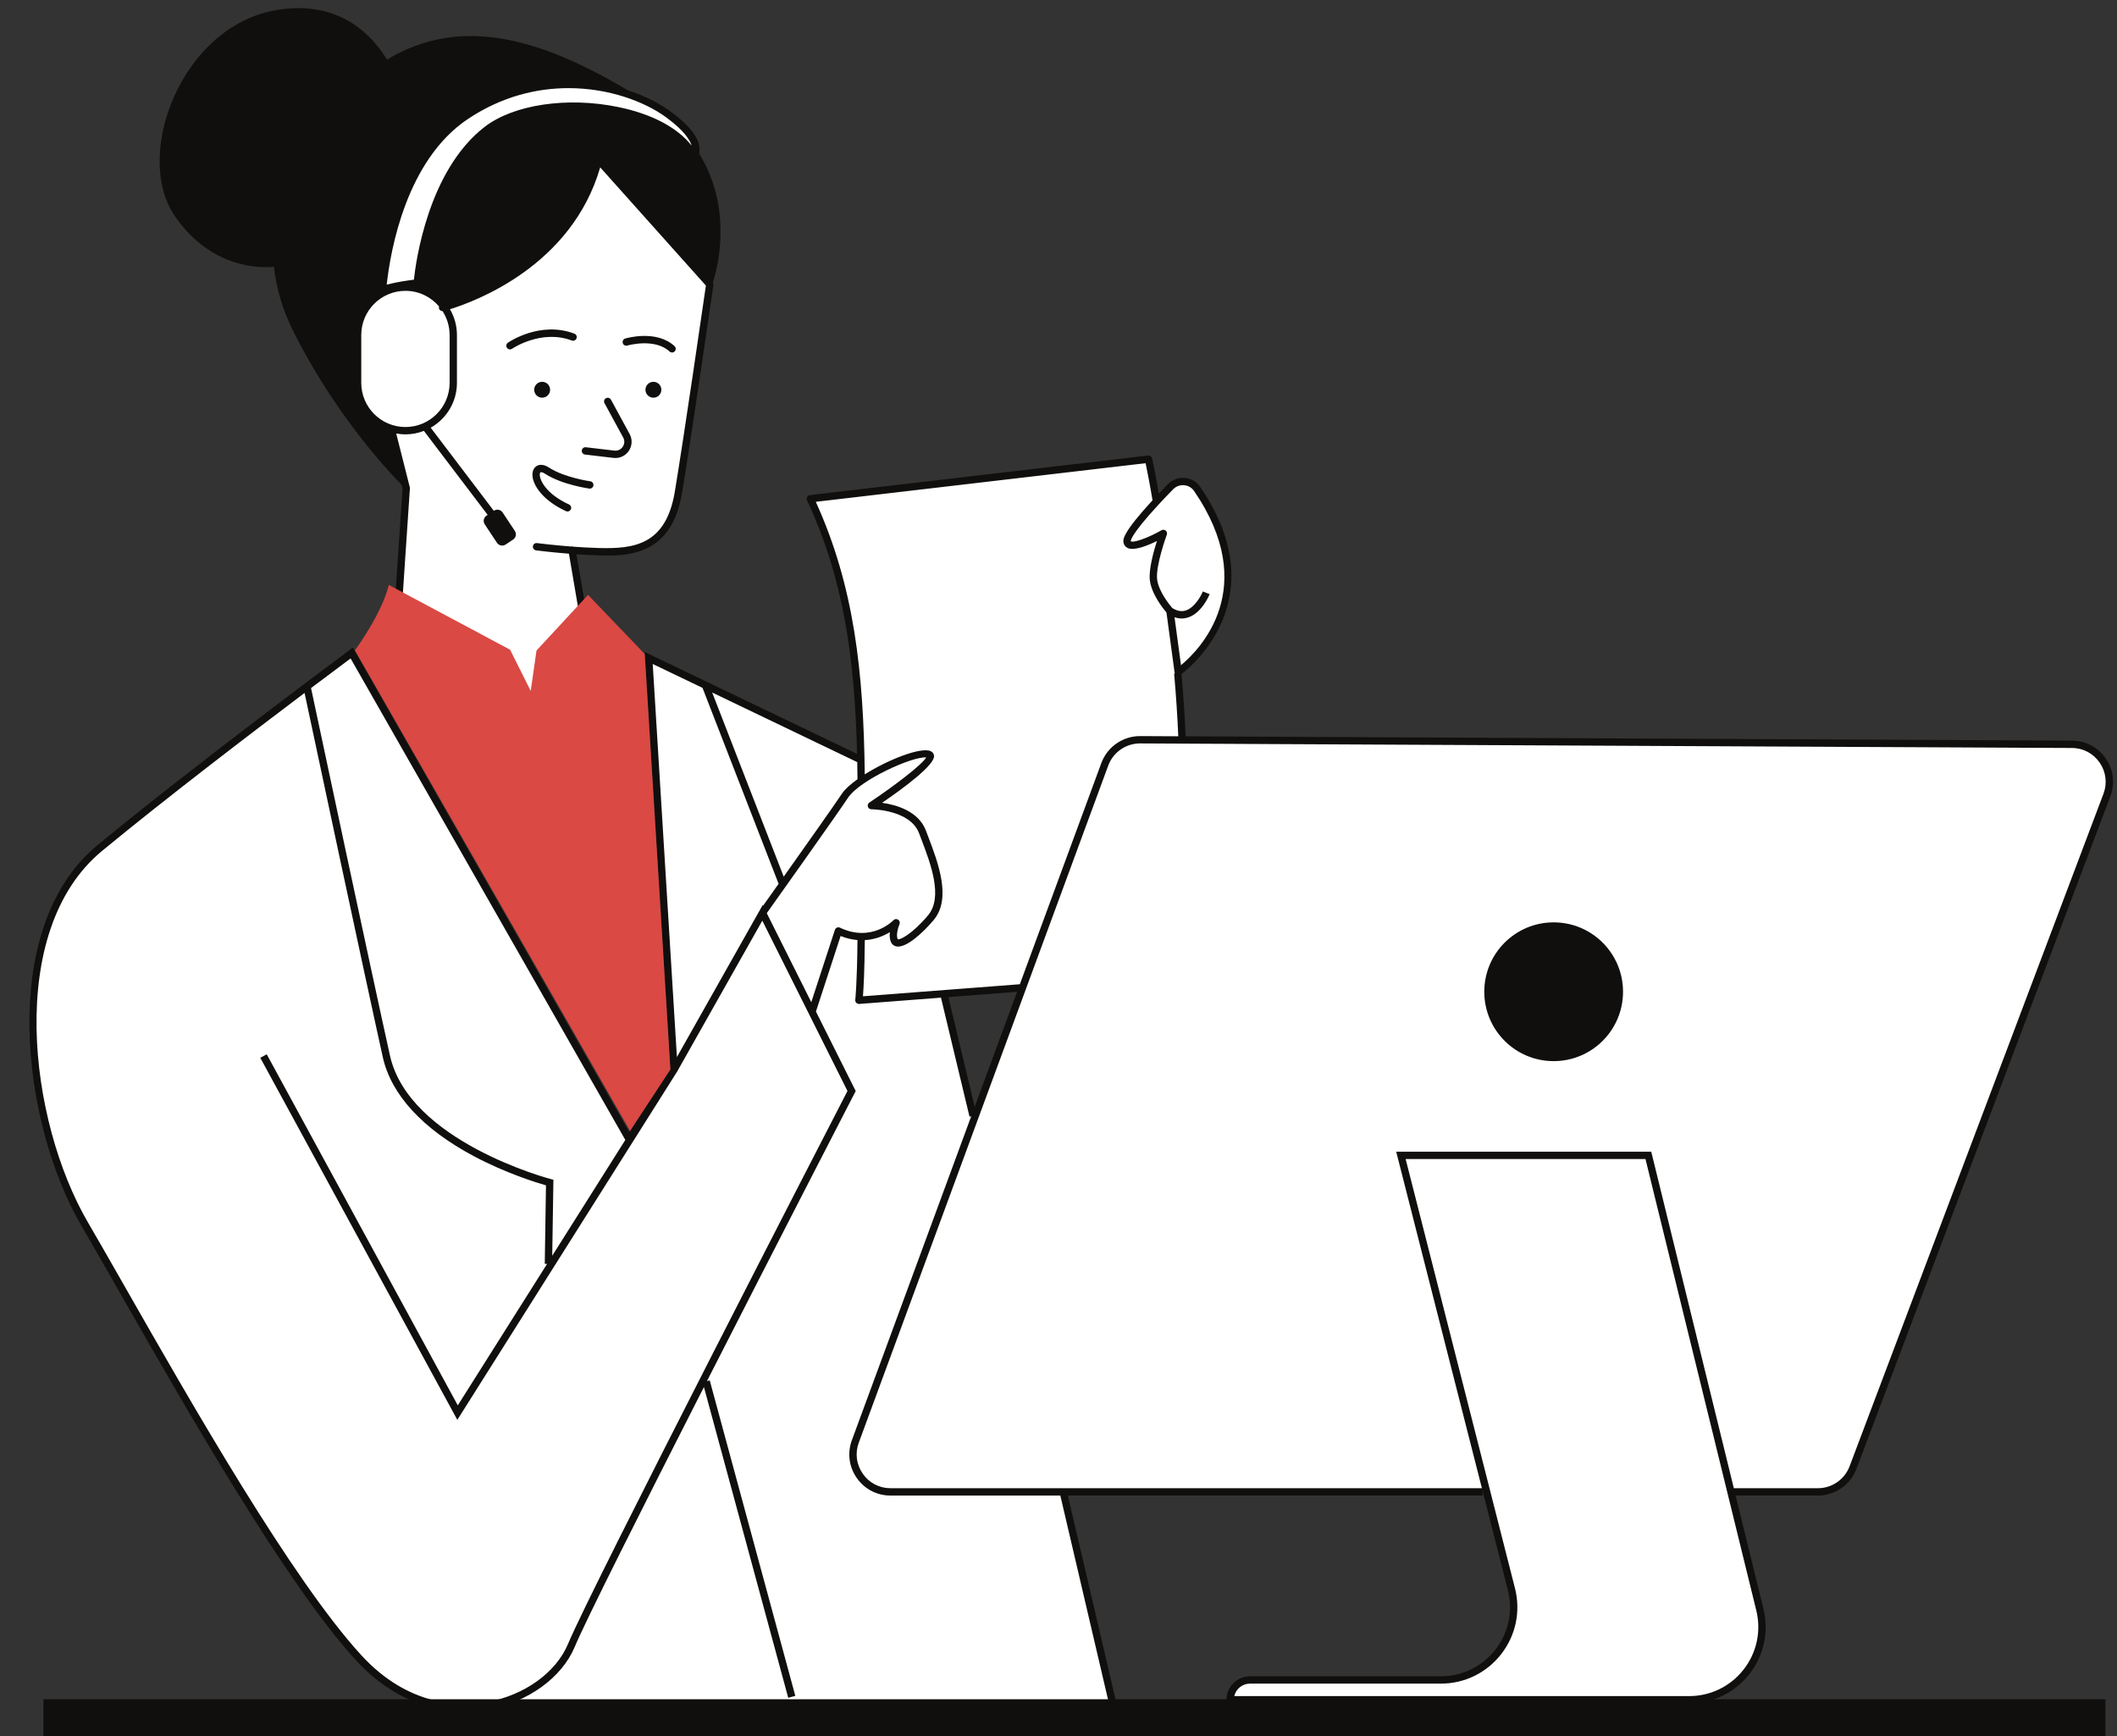 <svg width="734" height="602" xmlns="http://www.w3.org/2000/svg" xmlns:xlink="http://www.w3.org/1999/xlink" xml:space="preserve" overflow="hidden"><rect width="100%" height="100%" fill="#333333" stroke="none"/><defs><clipPath id="clip0"><rect x="138" y="370" width="734" height="602"/></clipPath><clipPath id="clip1"><rect x="148" y="398" width="723" height="566"/></clipPath><clipPath id="clip2"><rect x="152" y="501" width="717" height="471"/></clipPath></defs><g clip-path="url(#clip0)" transform="translate(-138 -370)"><path d="M236.43 96.765 131.191 167.405C131.191 167.405 108.601 146.239 91.441 111.923 87.725 104.498 85.589 97.026 84.785 89.675 80.832 90.098 63.295 90.792 50.429 72.121 35.843 50.961 52.715 6.06 85.89 0.631 107.154-2.853 118.539 8.936 123.979 17.849 149.839 2.338 178.263 9.851 213.84 32.423 252.161 56.726 236.43 96.765 236.43 96.765" fill="#100F0D" transform="matrix(1 0 0 1 148.199 372.815)"/><path d="M113.787 119.048 113.787 113.336C113.787 107.264 117.098 101.945 122 99.052 123.186 79.738 130.514 51.256 151.373 37.354 178.535 19.244 208.116 27.093 221.399 36.752 234.676 46.412 230.451 51.239 230.451 51.239 219.946 32.33 176.364 28.493 158.613 42.181 137.488 58.485 134.467 95.307 134.467 95.307 134.467 95.307 134.264 96.013 133.911 97.142 137.957 98.033 141.447 100.406 143.802 103.659 148.901 102.298 187.674 90.798 197.287 52.611L235.891 95.793C235.891 95.793 228.454 147.275 225.022 167.862 221.59 188.455 207.867 188.739 197.287 188.455 194.167 188.368 191.03 188.183 188.148 187.969L194.711 226.486 169.257 260.235 127.221 217.625 130.653 166.433 125.015 145.602C118.504 143.357 113.787 137.17 113.787 129.923L113.787 124.107C113.602 122.498 113.579 120.813 113.787 119.048ZM316.567 342.178 344.006 340.464 327.135 386.257ZM393.162 182.123C393.162 182.123 392.919 182.783 392.56 183.842 392.496 183.408 392.438 182.98 392.375 182.557 392.855 182.297 393.162 182.123 393.162 182.123ZM708.189 255.24 399.731 253.729C399.129 243.057 398.296 232.743 397.352 223.083L398.307 230.167C398.307 230.167 432.223 206.686 404.87 166.705 402.741 163.591 398.261 163.243 395.627 165.941 394.099 167.503 392.357 169.321 390.615 171.207 389.087 161.831 388.017 156.385 388.017 156.385L270.762 170.108C283.854 198.097 286.957 229.646 287.686 260.547L214.708 225.306 223.488 368.049 207.936 392.149 111.756 223.587C111.756 223.587 58.67 262.932 24.349 291.245-9.966 319.553-1.296 386.546 19.204 421.649 40.26 457.707 84.918 540.049 114.134 571.911 130.67 589.945 151.014 592.127 166.427 586.496L375.145 586.496 357.868 514.432 505.242 514.432 513.836 548.158C517.899 564.115 505.838 579.637 489.366 579.637L423.189 579.637C419.398 579.637 416.324 582.705 416.324 586.496L575.453 586.496C591.832 586.496 603.876 571.141 599.97 555.23L589.957 514.432 620.099 514.432C625.511 514.432 630.355 511.081 632.271 506.017L720.291 272.84C723.492 264.361 717.253 255.286 708.189 255.24" fill="#FFFFFF" transform="matrix(1 0 0 1 148.199 372.815)"/><g clip-path="url(#clip1)"><path d="M719.105 272.395 631.079 505.571C629.366 510.109 624.955 513.159 620.099 513.159L590.952 513.159 562.315 396.478 473.889 396.478 503.604 513.159 298.567 513.159C294.672 513.159 291.164 511.33 288.942 508.135 286.714 504.946 286.21 501.022 287.553 497.37L374.045 262.613C375.741 258.012 380.157 254.933 385.059 254.933 385.076 254.933 385.094 254.933 385.111 254.933L708.177 256.513C712.078 256.53 715.58 258.388 717.791 261.595 719.996 264.813 720.476 268.748 719.105 272.395ZM594.315 576.049C589.743 581.883 582.867 585.228 575.453 585.228L417.742 585.228C418.321 582.757 420.544 580.905 423.189 580.905L489.366 580.905C497.613 580.905 505.247 577.172 510.306 570.661 515.364 564.149 517.101 555.832 515.069 547.845L477.159 399.025 560.318 399.025 598.737 555.537C600.502 562.737 598.893 570.215 594.315 576.049ZM318.621 342.884 342.432 341.055 327.743 380.927ZM289.642 323.13C293.312 322.916 296.292 321.619 298.33 320.369 298.191 321.579 298.254 322.887 298.793 323.963 299.186 324.751 299.898 325.243 300.795 325.347 304.135 325.752 309.708 320.676 313.482 316.214 319.808 308.736 315.073 296.304 311.612 287.223L310.848 285.203C308.267 278.321 300.378 276.186 295.638 275.52 303.573 270.085 313.945 262.341 313.655 259.21 313.592 258.487 313.146 257.896 312.446 257.595 308.973 256.131 297.704 260.57 289.625 265.663 289.208 230.37 286.031 200.574 272.649 171.167L387.004 157.78C387.467 160.002 388.508 165.2 389.4 170.64 378.883 182.054 379.19 184.259 379.318 185.162 379.445 186.065 379.954 186.776 380.747 187.164 382.987 188.258 387.663 186.366 390.928 184.751 389.753 188.449 388.057 194.613 388.462 198.277 389.006 203.133 393.133 208.255 394.238 209.551L397.045 230.341C397.063 230.468 397.138 230.578 397.19 230.694L396.895 230.717C397.56 238.351 398.041 245.638 398.33 252.456L385.123 252.392C385.099 252.392 385.082 252.392 385.059 252.392 379.098 252.392 373.715 256.137 371.655 261.734L343.399 338.427 289.005 342.6C289.202 340.024 289.555 333.953 289.642 323.13ZM281.03 318.818C280.7 318.656 280.318 318.65 279.982 318.795 279.647 318.94 279.386 319.223 279.276 319.571L271.087 344.649 255.656 313.789C258.955 309.147 279.641 280.052 283.831 273.766 287.998 267.516 306.484 259.262 310.935 259.806 309.448 262.341 299.91 269.64 291.216 275.439 290.753 275.746 290.545 276.325 290.707 276.863 290.869 277.401 291.361 277.766 291.922 277.766 292.056 277.766 305.373 277.864 308.464 286.094L309.234 288.132C312.469 296.616 316.897 308.238 311.543 314.57 305.906 321.232 301.773 323.113 301.067 322.829 300.43 321.55 301.102 318.945 301.675 317.603 301.912 317.036 301.715 316.376 301.194 316.04 300.679 315.699 299.996 315.785 299.574 316.237 299.499 316.312 292.079 324.068 281.03 318.818ZM186.748 567.136C182.586 577.12 171.514 585.043 158.532 587.318 149.347 588.921 131.486 588.956 115.072 571.054 91.018 544.818 56.211 483.804 33.175 443.434 28.314 434.903 23.95 427.263 20.298 421.012-0.232 385.846-8.317 319.843 25.159 292.223 47.06 274.16 76.879 251.397 95.4 237.431 98.056 249.921 116.212 335.29 122.527 363.708 125.415 376.707 136.319 388.578 154.053 398.018 165.211 403.956 175.901 407.238 179.102 408.152L178.679 435.378 179.484 435.389 148.525 484.435 82.279 362.712 80.045 363.928 148.363 489.458 224.478 368.859 224.785 368.384 224.779 368.344 254.105 316.382 270.195 348.556C270.195 348.561 270.195 348.561 270.195 348.561L283.634 375.434C277.98 386.396 195.001 547.33 186.748 567.136ZM111.362 225.468 206.611 392.404 181.267 432.559 181.677 406.207 180.711 405.959C180.219 405.831 131.625 392.936 125.01 363.158 118.446 333.623 99.081 242.518 97.645 235.741 104.307 230.723 109.244 227.042 111.362 225.468ZM216.109 227.389 233.374 235.671 259.76 303.608C257.456 306.866 255.535 309.569 254.366 311.207L254.244 310.964 224.495 363.679ZM287.026 261.415C287.061 263.377 287.09 265.363 287.107 267.359 284.694 269.078 282.743 270.809 281.713 272.36 278.946 276.51 268.928 290.69 261.525 301.125L236.731 237.286ZM396.542 166.826C397.537 165.802 398.926 165.275 400.362 165.414 401.768 165.535 403.03 166.27 403.817 167.422 426.875 201.124 405.739 222.446 399.274 227.817L397.028 211.178C397.856 211.461 398.678 211.612 399.499 211.612 400.24 211.612 400.981 211.49 401.705 211.264 406.555 209.713 409.107 203.451 409.211 203.185L406.85 202.241C406.248 203.74 404.014 207.85 400.929 208.839 399.447 209.314 397.914 209.03 396.264 208 395.622 207.259 391.478 202.346 390.991 197.999 390.459 193.207 394.314 182.667 394.354 182.563 394.539 182.059 394.389 181.498 393.984 181.151 393.746 180.954 393.457 180.85 393.162 180.85 392.942 180.85 392.728 180.908 392.531 181.018 387.889 183.668 382.686 185.532 381.841 184.814 381.824 184.531 382.113 181.614 396.542 166.826ZM719.886 260.154C717.195 256.247 712.935 253.99 708.195 253.966L400.877 252.467C400.587 245.702 400.119 238.467 399.459 230.896 403.354 227.916 431.963 204.059 405.918 165.987 404.697 164.198 402.752 163.07 400.582 162.879 398.382 162.688 396.252 163.475 394.719 165.049 393.59 166.207 392.56 167.278 391.588 168.308 390.476 161.825 389.272 156.182 389.255 156.119 389.116 155.476 388.508 155.048 387.866 155.117L270.612 168.846C270.207 168.892 269.848 169.135 269.645 169.494 269.449 169.847 269.437 170.281 269.611 170.652 282.483 198.178 286.169 226.052 286.957 258.562L235.382 233.813 235.341 233.709 235.243 233.75 213.307 223.222 222.192 367.713 208 389.701 112.149 221.711 110.997 222.568C110.465 222.961 57.49 262.254 23.539 290.261-10.968 318.731-2.882 386.35 18.104 422.292 21.75 428.537 26.108 436.171 30.97 444.69 54.058 485.164 88.952 546.329 113.197 572.773 126.422 587.196 140.59 590.524 150.852 590.524 153.96 590.524 156.715 590.217 158.972 589.824 172.782 587.399 184.606 578.879 189.092 568.114 192.917 558.929 212.972 519.103 233.866 478.08L263.094 585.819 265.548 585.153 235.874 475.765 234.907 476.025C259.893 426.997 285.712 376.95 286.193 376.024L286.488 375.451 272.701 347.89 281.256 321.695C283.333 322.534 285.278 322.951 287.101 323.101 286.98 337.871 286.349 343.787 286.337 343.844 286.297 344.221 286.424 344.597 286.69 344.869 286.928 345.118 287.258 345.257 287.605 345.257 287.64 345.257 287.669 345.257 287.703 345.257L316.052 343.08 325.943 384.33 326.539 384.185 285.168 496.491C283.53 500.935 284.144 505.71 286.852 509.594 289.561 513.472 293.827 515.7 298.567 515.7L357.434 515.7 375.011 590.866 377.489 590.281 360.044 515.7 503.87 515.7 503.87 514.201 512.604 548.47C514.438 555.693 512.87 563.212 508.298 569.098 503.719 574.984 496.82 578.364 489.366 578.364L423.189 578.364C418.703 578.364 415.051 582.01 415.051 586.502L415.051 587.769 575.453 587.769C583.654 587.769 591.259 584.071 596.323 577.617 601.382 571.164 603.164 562.893 601.208 554.929L591.577 515.7 620.099 515.7C626.009 515.7 631.374 511.99 633.458 506.469L721.483 273.292C723.156 268.853 722.572 264.06 719.886 260.154ZM205.726 116.131C205.529 115.46 205.905 114.748 206.582 114.551 207.022 114.418 217.428 111.403 223.679 117.196 224.194 117.671 224.229 118.475 223.749 118.99 223.5 119.262 223.158 119.401 222.817 119.401 222.504 119.401 222.197 119.286 221.954 119.06 216.774 114.268 207.398 116.959 207.306 116.988 206.64 117.179 205.922 116.803 205.726 116.131ZM165.576 117.781C165.177 117.202 165.315 116.409 165.894 116.01 166.346 115.697 177.094 108.387 188.947 112.861 189.607 113.11 189.937 113.845 189.688 114.499 189.439 115.159 188.704 115.489 188.05 115.24 177.464 111.252 167.445 118.03 167.347 118.099 167.127 118.255 166.872 118.325 166.624 118.325 166.218 118.325 165.819 118.134 165.576 117.781ZM195.551 165.489C195.452 166.184 194.804 166.676 194.115 166.577 193.722 166.519 184.542 165.206 178.795 161.443 177.875 160.842 177.337 160.847 177.192 160.934 177.059 161.009 176.926 161.339 176.949 161.883 177.036 163.834 179.264 168.487 187.101 172.093 187.737 172.388 188.015 173.141 187.726 173.783 187.512 174.246 187.048 174.524 186.568 174.524 186.389 174.524 186.209 174.483 186.036 174.408 178.216 170.808 174.564 165.576 174.408 161.988 174.344 160.5 174.9 159.308 175.93 158.717 176.596 158.341 178.043 157.913 180.184 159.314 185.451 162.763 194.376 164.042 194.463 164.054 195.163 164.152 195.643 164.795 195.551 165.489ZM191.522 153.37C191.603 152.669 192.229 152.166 192.935 152.253L202.797 153.41C203.96 153.543 205.06 153.051 205.72 152.079 206.374 151.101 206.432 149.903 205.87 148.867L199.394 136.967C199.058 136.348 199.284 135.578 199.897 135.242 200.522 134.907 201.292 135.132 201.628 135.752L208.104 147.651C209.117 149.509 209.007 151.749 207.827 153.503 206.767 155.065 205.025 155.98 203.167 155.98 202.947 155.98 202.722 155.968 202.502 155.939L192.639 154.782C191.939 154.695 191.441 154.064 191.522 153.37ZM115.055 113.336C115.055 104.891 121.925 98.021 130.375 98.021 135.046 98.021 139.224 100.128 142.037 103.439 141.973 103.647 141.945 103.867 141.997 104.093 142.136 104.677 142.656 105.042 143.229 105.048 144.781 107.444 145.689 110.28 145.689 113.336L145.689 129.923C145.689 138.368 138.819 145.238 130.375 145.238 121.925 145.238 115.055 138.368 115.055 129.923ZM152.079 38.413C163.741 30.635 175.872 27.741 186.91 27.741 201.026 27.741 213.354 32.475 220.652 37.777 227.053 42.436 229.033 45.781 229.606 47.679 224.646 41.382 215.779 36.688 204.18 34.298 186.516 30.652 167.891 33.419 157.838 41.174 138.269 56.274 133.975 87.875 133.303 94.155 131.486 94.369 127.614 94.896 123.881 95.874 125.195 83.98 130.641 52.703 152.079 38.413ZM197.901 55.209 234.549 96.198C233.709 101.974 226.961 148.496 223.772 167.654 220.67 186.267 209.476 187.512 197.322 187.182 194.358 187.101 191.372 186.927 188.6 186.724 188.391 186.638 188.16 186.591 187.917 186.626 187.882 186.638 187.853 186.655 187.818 186.666 181.226 186.157 176.075 185.486 176 185.48 175.288 185.387 174.668 185.874 174.576 186.574 174.483 187.268 174.975 187.905 175.67 187.998 175.745 188.009 180.665 188.646 187.06 189.155L193.363 226.162 169.13 258.29 128.529 217.139 131.92 166.519C131.932 166.386 131.914 166.247 131.885 166.12L127.174 147.478C128.216 147.669 129.281 147.784 130.375 147.784 132.632 147.784 134.785 147.345 136.776 146.575L159.672 176.735 161.704 175.195 139.132 145.469C144.555 142.402 148.23 136.591 148.23 129.923L148.23 113.336C148.23 110.077 147.339 107.027 145.805 104.394 154.811 101.621 188.032 89.241 197.901 55.209ZM124.356 146.719 129.368 166.548 125.947 217.538C125.924 217.903 126.057 218.256 126.312 218.516L168.354 261.126C168.591 261.369 168.921 261.508 169.257 261.508 169.286 261.508 169.315 261.508 169.344 261.502 169.708 261.479 170.05 261.294 170.276 260.999L195.724 227.256C195.933 226.972 196.025 226.619 195.962 226.272L189.67 189.352C192.119 189.52 194.694 189.659 197.252 189.728 198.323 189.757 199.475 189.786 200.684 189.786 210.153 189.786 222.979 187.876 226.278 168.07 229.675 147.703 237.078 96.493 237.147 95.978 237.205 95.608 237.089 95.232 236.84 94.948L198.23 51.766C197.918 51.413 197.437 51.268 196.98 51.378 196.523 51.488 196.164 51.847 196.048 52.304 187.077 87.951 151.668 100.041 144.3 102.188 142.101 99.439 139.109 97.35 135.665 96.279L135.74 95.411C135.769 95.046 138.947 58.966 159.395 43.188 168.748 35.971 186.95 33.337 203.671 36.787 216.086 39.345 225.439 44.838 229.34 51.858L230.219 53.438 231.412 52.078C231.533 51.939 232.586 50.654 232.32 48.31 231.904 44.56 228.477 40.329 222.145 35.722 208.567 25.848 178.326 17.855 150.667 36.295 127.058 52.038 122.116 87.123 121.161 97.495L121.109 98.102C115.963 101.239 112.514 106.888 112.514 113.336L112.514 129.923C112.514 137.656 117.462 144.242 124.356 146.719" fill="#100F0D" transform="matrix(1 0 0 1 148.199 372.815)"/></g><path d="M112.855 222.666C112.855 222.666 122.052 210.292 124.628 199.996L166.664 222.446 173.812 236.742 175.814 222.73 193.687 203.428 213.342 223.94 222.244 367.985 208.249 389.29 112.855 222.666" fill="#DA4944" transform="matrix(1 0 0 1 148.199 372.815)"/><g clip-path="url(#clip2)"><path d="M4.85 599.136 719.788 599.136 719.788 586.322 4.85 586.322ZM528.479 316.972C515.197 316.972 504.426 327.743 504.426 341.026 504.426 354.314 515.197 365.085 528.479 365.085 541.762 365.085 552.533 354.314 552.533 341.026 552.533 327.743 541.762 316.972 528.479 316.972ZM177.777 129.559C176.249 129.559 175.016 130.792 175.016 132.314 175.016 133.836 176.249 135.069 177.777 135.069 179.299 135.069 180.531 133.836 180.531 132.314 180.531 130.792 179.299 129.559 177.777 129.559ZM216.352 129.559C214.824 129.559 213.591 130.792 213.591 132.314 213.591 133.836 214.824 135.069 216.352 135.069 217.874 135.069 219.107 133.836 219.107 132.314 219.107 130.792 217.874 129.559 216.352 129.559ZM167.7 184.259 165.113 185.978C164.117 186.638 162.769 186.36 162.109 185.37L157.867 178.969C157.207 177.973 157.479 176.625 158.474 175.965L161.061 174.252C162.051 173.592 163.4 173.864 164.06 174.859L168.308 181.261C168.968 182.25 168.69 183.599 167.7 184.259" fill="#100F0D" transform="matrix(1 0 0 1 148.199 372.815)"/></g></g></svg>